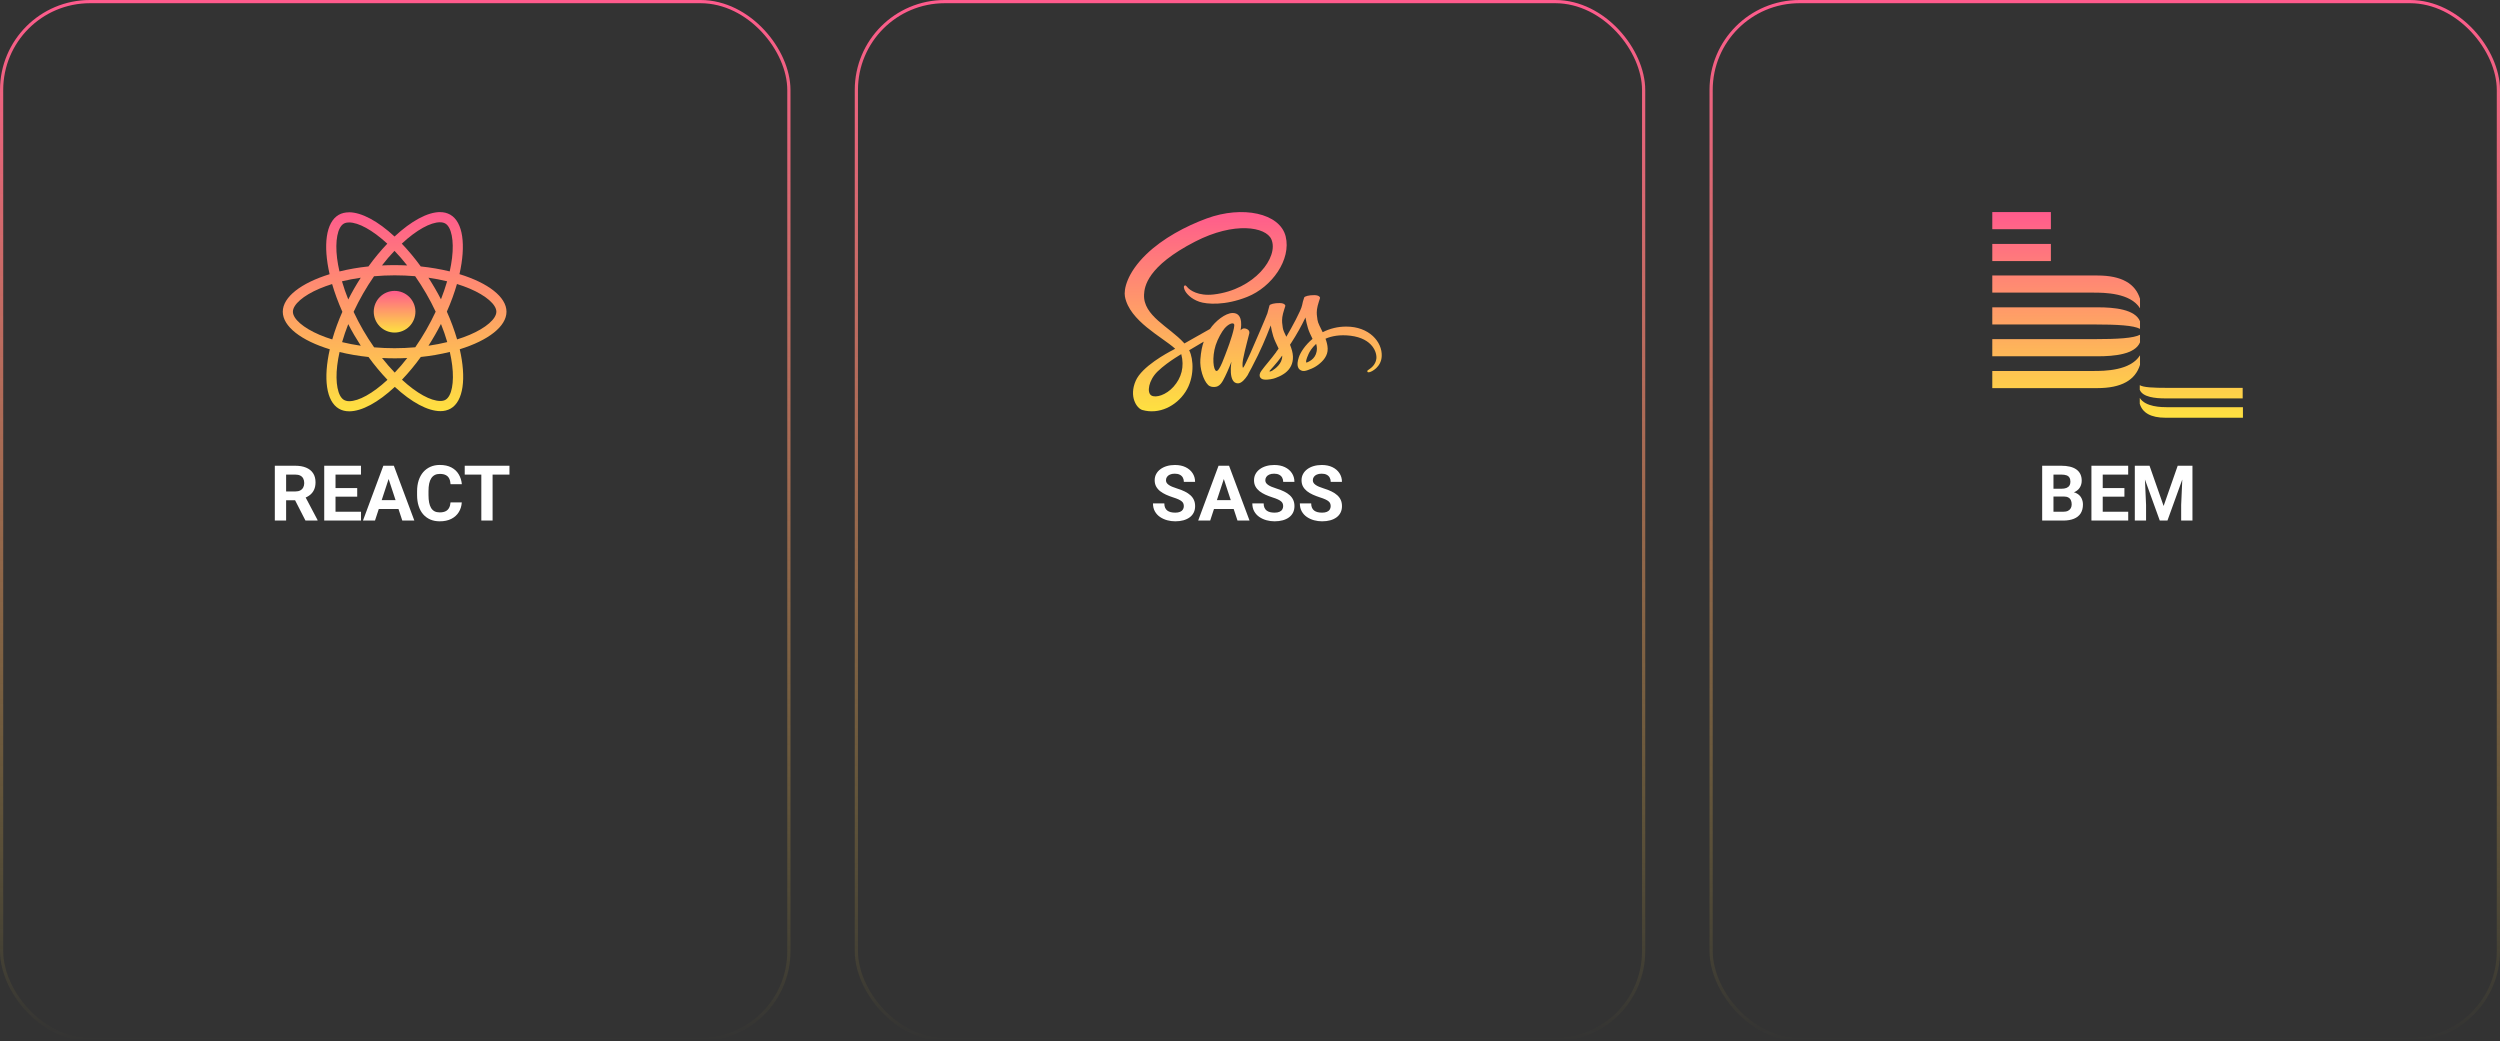 <svg width="389" height="162" viewBox="0 0 389 162" fill="none" xmlns="http://www.w3.org/2000/svg">
<rect x="0" y="0" width="389" height="162" fill="#333333" stroke="none"/>
<path d="M78.81 48.504C78.81 46.197 75.922 44.012 71.494 42.657C72.517 38.145 72.063 34.553 70.061 33.403C69.576 33.132 69.027 32.995 68.472 33.007V34.588C68.798 34.588 69.061 34.654 69.281 34.774C70.246 35.328 70.665 37.434 70.338 40.145C70.26 40.812 70.132 41.514 69.976 42.23C68.493 41.873 66.988 41.615 65.471 41.457C64.567 40.211 63.581 39.025 62.519 37.91C64.832 35.76 67.004 34.582 68.48 34.582V33C66.528 33 63.974 34.391 61.391 36.803C58.809 34.407 56.253 33.029 54.302 33.029V34.61C55.772 34.61 57.95 35.782 60.264 37.917C59.27 38.961 58.277 40.145 57.332 41.457C55.812 41.613 54.304 41.874 52.82 42.238C52.663 41.559 52.54 40.872 52.45 40.181C52.117 37.469 52.529 35.363 53.487 34.803C53.699 34.675 53.976 34.617 54.302 34.617V33.036C53.708 33.036 53.167 33.164 52.7 33.432C50.705 34.582 50.259 38.165 51.287 42.664C46.873 44.028 44 46.205 44 48.504C44 50.81 46.888 52.996 51.316 54.349C50.293 58.863 50.747 62.454 52.749 63.603C53.21 63.872 53.75 64 54.344 64C56.297 64 58.851 62.609 61.434 60.197C64.016 62.594 66.57 63.971 68.522 63.971C69.082 63.983 69.635 63.846 70.125 63.574C72.119 62.425 72.566 58.842 71.538 54.343C75.937 52.988 78.81 50.803 78.81 48.504ZM69.571 43.771C69.295 44.719 68.976 45.654 68.614 46.573C68.021 45.42 67.37 44.297 66.663 43.21C67.671 43.359 68.643 43.543 69.573 43.771H69.571ZM66.322 51.328C65.791 52.255 65.22 53.16 64.612 54.038C62.483 54.226 60.342 54.228 58.213 54.046C56.991 52.301 55.923 50.454 55.02 48.525C55.922 46.592 56.986 44.739 58.2 42.985C60.328 42.797 62.469 42.794 64.597 42.976C65.186 43.82 65.762 44.722 66.315 45.674C66.854 46.602 67.345 47.545 67.791 48.496C67.34 49.459 66.85 50.404 66.322 51.328V51.328ZM68.614 50.405C68.997 51.355 69.325 52.307 69.593 53.229C68.665 53.457 67.684 53.648 66.67 53.796C67.374 52.699 68.023 51.567 68.614 50.405V50.405ZM61.42 57.976C60.76 57.295 60.1 56.536 59.447 55.705C60.085 55.734 60.738 55.756 61.398 55.756C62.065 55.756 62.725 55.741 63.37 55.705C62.732 56.536 62.072 57.295 61.42 57.976ZM56.14 53.796C55.162 53.654 54.191 53.468 53.23 53.236C53.493 52.321 53.819 51.377 54.188 50.434C54.479 51 54.785 51.568 55.119 52.137C55.453 52.704 55.792 53.258 56.14 53.796ZM61.383 39.031C62.043 39.713 62.703 40.471 63.356 41.302C62.718 41.273 62.065 41.252 61.405 41.252C60.738 41.252 60.078 41.266 59.433 41.302C60.071 40.471 60.731 39.713 61.383 39.031ZM56.133 43.211C55.429 44.306 54.781 45.435 54.189 46.595C53.817 45.67 53.49 44.728 53.21 43.771C54.139 43.55 55.119 43.359 56.133 43.211ZM49.712 52.093C47.2 51.023 45.575 49.618 45.575 48.504C45.575 47.39 47.2 45.977 49.712 44.914C50.321 44.651 50.988 44.416 51.677 44.197C52.082 45.587 52.614 47.034 53.273 48.518C52.651 49.914 52.125 51.35 51.699 52.817C51.025 52.609 50.362 52.367 49.712 52.093V52.093ZM53.529 62.232C52.565 61.681 52.146 59.572 52.472 56.862C52.55 56.195 52.678 55.492 52.835 54.775C54.224 55.116 55.743 55.379 57.34 55.55C58.243 56.797 59.23 57.982 60.291 59.098C57.978 61.247 55.806 62.425 54.33 62.425C54.051 62.428 53.776 62.362 53.529 62.233V62.232ZM70.36 56.826C70.694 59.537 70.282 61.645 69.323 62.204C69.111 62.332 68.834 62.389 68.508 62.389C67.039 62.389 64.86 61.218 62.547 59.082C63.604 57.971 64.583 56.788 65.478 55.543C66.998 55.387 68.506 55.126 69.99 54.762C70.154 55.479 70.28 56.166 70.36 56.826V56.826ZM73.091 52.093C72.482 52.356 71.815 52.591 71.126 52.81C70.692 51.335 70.159 49.892 69.53 48.489C70.183 47.014 70.707 45.574 71.104 44.19C71.78 44.399 72.446 44.641 73.099 44.914C75.611 45.984 77.235 47.39 77.235 48.504C77.228 49.618 75.603 51.03 73.091 52.093V52.093Z" fill="url(#paint0_linear_3_29)"/>
<path d="M61.398 51.747C62.258 51.747 63.083 51.405 63.691 50.797C64.299 50.189 64.641 49.364 64.641 48.504C64.641 47.644 64.299 46.819 63.691 46.21C63.083 45.602 62.258 45.261 61.398 45.261C60.538 45.261 59.713 45.602 59.105 46.21C58.496 46.819 58.155 47.644 58.155 48.504C58.155 49.364 58.496 50.189 59.105 50.797C59.713 51.405 60.538 51.747 61.398 51.747V51.747Z" fill="url(#paint1_linear_3_29)"/>
<rect x="0.25" y="0.25" width="122.5" height="161.5" rx="13.75" stroke="url(#paint2_linear_3_29)" stroke-width="0.5"/>
<path d="M42.762 72.469H45.943C46.596 72.469 47.156 72.566 47.625 72.762C48.098 72.957 48.461 73.246 48.715 73.629C48.969 74.012 49.096 74.482 49.096 75.041C49.096 75.498 49.018 75.891 48.861 76.219C48.709 76.543 48.492 76.814 48.211 77.033C47.934 77.248 47.607 77.42 47.232 77.549L46.676 77.842H43.91L43.898 76.471H45.955C46.264 76.471 46.52 76.416 46.723 76.307C46.926 76.197 47.078 76.045 47.18 75.85C47.285 75.654 47.338 75.428 47.338 75.17C47.338 74.897 47.287 74.66 47.185 74.461C47.084 74.262 46.93 74.109 46.723 74.004C46.516 73.898 46.256 73.846 45.943 73.846H44.52V81H42.762V72.469ZM47.531 81L45.586 77.197L47.443 77.186L49.412 80.918V81H47.531ZM56.174 79.629V81H51.633V79.629H56.174ZM52.207 72.469V81H50.449V72.469H52.207ZM55.582 75.943V77.279H51.633V75.943H55.582ZM56.168 72.469V73.846H51.633V72.469H56.168ZM60.668 73.928L58.348 81H56.478L59.648 72.469H60.838L60.668 73.928ZM62.596 81L60.27 73.928L60.082 72.469H61.283L64.471 81H62.596ZM62.49 77.824V79.201H57.984V77.824H62.49ZM70.102 78.17H71.853C71.818 78.744 71.66 79.254 71.379 79.699C71.102 80.144 70.713 80.492 70.213 80.742C69.717 80.992 69.119 81.117 68.42 81.117C67.873 81.117 67.383 81.023 66.949 80.836C66.516 80.644 66.144 80.371 65.836 80.016C65.531 79.66 65.299 79.231 65.139 78.727C64.978 78.223 64.898 77.658 64.898 77.033V76.441C64.898 75.816 64.981 75.252 65.144 74.748C65.312 74.24 65.551 73.809 65.859 73.453C66.172 73.098 66.545 72.824 66.978 72.633C67.412 72.441 67.897 72.346 68.432 72.346C69.143 72.346 69.742 72.475 70.231 72.732C70.723 72.99 71.103 73.346 71.373 73.799C71.647 74.252 71.811 74.768 71.865 75.346H70.107C70.088 75.002 70.019 74.711 69.902 74.473C69.785 74.231 69.607 74.049 69.369 73.928C69.135 73.803 68.822 73.74 68.432 73.74C68.139 73.74 67.883 73.795 67.664 73.904C67.445 74.014 67.262 74.18 67.113 74.402C66.965 74.625 66.853 74.906 66.779 75.246C66.709 75.582 66.674 75.977 66.674 76.43V77.033C66.674 77.475 66.707 77.863 66.773 78.199C66.84 78.531 66.941 78.812 67.078 79.043C67.219 79.269 67.398 79.441 67.617 79.559C67.84 79.672 68.107 79.728 68.42 79.728C68.787 79.728 69.09 79.67 69.328 79.553C69.566 79.436 69.748 79.262 69.873 79.031C70.002 78.801 70.078 78.514 70.102 78.17ZM76.647 72.469V81H74.894V72.469H76.647ZM79.272 72.469V73.846H72.311V72.469H79.272Z" fill="white"/>
<rect x="133.25" y="0.25" width="122.5" height="161.5" rx="13.75" stroke="url(#paint3_linear_3_29)" stroke-width="0.5"/>
<path d="M193.864 56.436C193.826 56.506 193.845 56.475 193.864 56.436ZM209.432 50.818C208.175 50.818 206.935 51.115 205.807 51.69C205.439 50.921 205.057 50.25 204.995 49.746C204.92 49.158 204.839 48.81 204.926 48.112C205.014 47.415 205.407 46.427 205.401 46.356C205.395 46.285 205.314 45.929 204.508 45.923C203.701 45.917 203.008 46.084 202.926 46.304C202.784 46.705 202.673 47.118 202.595 47.538C202.451 48.293 200.984 50.992 200.153 52.4C199.878 51.851 199.647 51.367 199.597 50.98C199.522 50.392 199.441 50.043 199.528 49.346C199.616 48.648 200.009 47.66 200.003 47.589C199.997 47.518 199.915 47.163 199.111 47.157C198.306 47.15 197.611 47.318 197.529 47.538C197.448 47.757 197.361 48.274 197.198 48.771C197.036 49.268 195.08 53.763 194.569 54.932C194.306 55.526 194.081 56.004 193.919 56.327C193.894 56.378 193.875 56.411 193.862 56.436C193.881 56.404 193.894 56.372 193.894 56.385C193.756 56.662 193.675 56.817 193.675 56.817V56.824C193.569 57.031 193.45 57.218 193.394 57.218C193.356 57.218 193.275 56.675 193.412 55.933C193.706 54.37 194.4 51.942 194.394 51.858C194.387 51.813 194.525 51.393 193.937 51.167C193.369 50.954 193.162 51.309 193.112 51.309C193.062 51.309 193.025 51.438 193.025 51.438C193.025 51.438 193.656 48.7 191.813 48.7C190.663 48.7 189.063 50.004 188.277 51.186C187.783 51.464 186.714 52.065 185.589 52.704L184.296 53.44C184.265 53.408 184.24 53.375 184.208 53.343C181.971 50.876 177.841 49.133 178.016 45.82C178.079 44.612 178.485 41.441 185.958 37.593C192.082 34.441 196.978 35.306 197.822 37.231C199.034 39.975 195.203 45.084 188.844 45.82C186.419 46.097 185.146 45.129 184.827 44.767C184.496 44.386 184.446 44.367 184.321 44.438C184.115 44.554 184.246 44.89 184.321 45.09C184.508 45.6 185.289 46.504 186.621 46.956C187.789 47.35 190.631 47.57 194.067 46.194C197.928 44.657 200.934 40.376 200.052 36.792C199.154 33.15 193.31 31.955 187.784 33.983C184.491 35.19 180.93 37.089 178.369 39.562C175.325 42.507 174.839 45.071 175.039 46.143C175.752 49.946 180.825 52.426 182.855 54.26L182.573 54.422C181.555 54.945 177.688 57.037 176.719 59.245C175.625 61.751 176.9 63.546 177.736 63.792C180.349 64.541 183.022 63.191 184.459 60.976C185.897 58.761 185.722 55.868 185.059 54.551C185.053 54.531 185.041 54.518 185.034 54.499C185.784 54.04 186.541 53.592 187.303 53.156C187.053 53.853 186.872 54.693 186.778 55.907C186.666 57.328 187.234 59.168 187.972 59.891C188.297 60.208 188.689 60.214 188.934 60.214C189.796 60.214 190.184 59.478 190.615 58.6C191.146 57.528 191.615 56.281 191.615 56.281C191.615 56.281 191.028 59.652 192.634 59.652C193.221 59.652 193.809 58.871 194.071 58.471V58.477C194.071 58.477 194.084 58.451 194.115 58.4C194.177 58.303 194.209 58.245 194.209 58.245V58.225C194.446 57.806 194.965 56.843 195.746 55.255C196.758 53.201 197.726 50.637 197.726 50.637C197.819 51.2 197.949 51.757 198.113 52.303C198.288 52.917 198.657 53.589 198.951 54.241C198.713 54.577 198.569 54.77 198.569 54.77C198.569 54.776 198.572 54.779 198.576 54.783C198.388 55.041 198.176 55.319 197.957 55.59C197.158 56.572 196.207 57.696 196.082 58.019C195.932 58.4 195.97 58.684 196.257 58.903C196.47 59.071 196.845 59.097 197.238 59.065C197.957 59.013 198.463 58.832 198.707 58.716C199.156 58.55 199.581 58.319 199.969 58.032C200.75 57.437 201.225 56.585 201.182 55.461C201.157 54.841 200.963 54.221 200.725 53.64C200.794 53.537 200.869 53.427 200.938 53.317C201.751 52.063 202.484 50.756 203.131 49.403C203.225 49.966 203.354 50.522 203.519 51.069C203.669 51.592 203.963 52.166 204.231 52.728C203.069 53.703 202.35 54.834 202.102 55.576C201.639 56.952 202.002 57.572 202.683 57.714C202.989 57.778 203.426 57.63 203.751 57.488C204.234 57.321 204.689 57.08 205.1 56.771C205.881 56.177 206.637 55.344 206.586 54.214C206.567 53.703 206.43 53.193 206.249 52.703C207.23 52.276 208.505 52.044 210.129 52.237C213.609 52.657 214.29 54.905 214.159 55.841C214.028 56.777 213.297 57.3 213.053 57.455C212.809 57.61 212.734 57.669 212.753 57.785C212.784 57.953 212.897 57.946 213.103 57.907C213.39 57.856 214.928 57.145 214.996 55.408C215.096 53.213 213.053 50.797 209.435 50.817L209.432 50.818ZM182.611 60.163C181.461 61.461 179.85 61.951 179.156 61.538C178.413 61.091 178.706 59.181 180.124 57.798C180.986 56.958 182.098 56.183 182.836 55.705C183.005 55.602 183.248 55.447 183.548 55.26C183.573 55.244 183.598 55.229 183.623 55.215C183.68 55.176 183.742 55.144 183.805 55.105C184.322 57.068 183.823 58.799 182.611 60.161V60.163ZM191.008 54.26C190.608 55.274 189.765 57.857 189.252 57.721C188.814 57.605 188.545 55.636 189.164 53.698C189.477 52.723 190.139 51.561 190.533 51.109C191.164 50.379 191.858 50.147 192.02 50.437C192.239 50.818 191.258 53.627 191.008 54.26ZM197.944 57.683C197.776 57.773 197.619 57.831 197.544 57.786C197.488 57.754 197.613 57.631 197.613 57.631C197.613 57.631 198.482 56.669 198.826 56.23C199.026 55.971 199.257 55.668 199.507 55.332C199.507 55.364 199.513 55.397 199.513 55.435C199.506 56.591 198.431 57.373 197.943 57.683H197.944ZM203.294 56.423C203.169 56.333 203.188 56.03 203.606 55.087C203.769 54.719 204.144 54.099 204.794 53.505C204.867 53.729 204.907 53.964 204.912 54.202C204.906 55.655 203.9 56.197 203.294 56.423Z" fill="url(#paint4_linear_3_29)"/>
<path d="M184.203 78.768C184.203 78.615 184.18 78.478 184.133 78.357C184.09 78.232 184.008 78.119 183.887 78.018C183.766 77.912 183.596 77.809 183.377 77.707C183.158 77.606 182.875 77.5 182.527 77.391C182.141 77.266 181.773 77.125 181.426 76.969C181.082 76.812 180.777 76.631 180.512 76.424C180.25 76.213 180.043 75.969 179.891 75.691C179.742 75.414 179.668 75.092 179.668 74.725C179.668 74.369 179.746 74.047 179.902 73.758C180.059 73.465 180.277 73.215 180.559 73.008C180.84 72.797 181.172 72.635 181.555 72.522C181.941 72.408 182.365 72.352 182.826 72.352C183.455 72.352 184.004 72.465 184.473 72.691C184.941 72.918 185.305 73.228 185.562 73.623C185.824 74.018 185.955 74.469 185.955 74.977H184.209C184.209 74.727 184.156 74.508 184.051 74.32C183.949 74.129 183.793 73.978 183.582 73.869C183.375 73.76 183.113 73.705 182.797 73.705C182.492 73.705 182.238 73.752 182.035 73.846C181.832 73.936 181.68 74.059 181.578 74.215C181.477 74.367 181.426 74.539 181.426 74.731C181.426 74.875 181.461 75.006 181.531 75.123C181.605 75.24 181.715 75.35 181.859 75.451C182.004 75.553 182.182 75.648 182.393 75.738C182.604 75.828 182.848 75.916 183.125 76.002C183.59 76.143 183.998 76.301 184.35 76.477C184.705 76.652 185.002 76.85 185.24 77.068C185.479 77.287 185.658 77.535 185.779 77.812C185.9 78.09 185.961 78.404 185.961 78.756C185.961 79.127 185.889 79.459 185.744 79.752C185.6 80.045 185.391 80.293 185.117 80.496C184.844 80.699 184.518 80.853 184.139 80.959C183.76 81.064 183.336 81.117 182.867 81.117C182.445 81.117 182.029 81.062 181.619 80.953C181.209 80.84 180.836 80.67 180.5 80.443C180.168 80.217 179.902 79.928 179.703 79.576C179.504 79.225 179.404 78.809 179.404 78.328H181.168C181.168 78.594 181.209 78.818 181.291 79.002C181.373 79.186 181.488 79.334 181.637 79.447C181.789 79.561 181.969 79.643 182.176 79.693C182.387 79.744 182.617 79.769 182.867 79.769C183.172 79.769 183.422 79.727 183.617 79.641C183.816 79.555 183.963 79.436 184.057 79.283C184.154 79.131 184.203 78.959 184.203 78.768ZM190.625 73.928L188.305 81H186.436L189.605 72.469H190.795L190.625 73.928ZM192.553 81L190.227 73.928L190.039 72.469H191.24L194.428 81H192.553ZM192.447 77.824V79.201H187.941V77.824H192.447ZM199.66 78.768C199.66 78.615 199.637 78.478 199.59 78.357C199.547 78.232 199.465 78.119 199.344 78.018C199.223 77.912 199.053 77.809 198.834 77.707C198.615 77.606 198.332 77.5 197.984 77.391C197.598 77.266 197.23 77.125 196.883 76.969C196.539 76.812 196.234 76.631 195.969 76.424C195.707 76.213 195.5 75.969 195.348 75.691C195.199 75.414 195.125 75.092 195.125 74.725C195.125 74.369 195.203 74.047 195.359 73.758C195.516 73.465 195.734 73.215 196.016 73.008C196.297 72.797 196.629 72.635 197.012 72.522C197.398 72.408 197.822 72.352 198.283 72.352C198.912 72.352 199.461 72.465 199.93 72.691C200.398 72.918 200.762 73.228 201.02 73.623C201.281 74.018 201.412 74.469 201.412 74.977H199.666C199.666 74.727 199.613 74.508 199.508 74.32C199.406 74.129 199.25 73.978 199.039 73.869C198.832 73.76 198.57 73.705 198.254 73.705C197.949 73.705 197.695 73.752 197.492 73.846C197.289 73.936 197.137 74.059 197.035 74.215C196.934 74.367 196.883 74.539 196.883 74.731C196.883 74.875 196.918 75.006 196.988 75.123C197.062 75.24 197.172 75.35 197.316 75.451C197.461 75.553 197.639 75.648 197.85 75.738C198.061 75.828 198.305 75.916 198.582 76.002C199.047 76.143 199.455 76.301 199.807 76.477C200.162 76.652 200.459 76.85 200.697 77.068C200.936 77.287 201.115 77.535 201.236 77.812C201.357 78.09 201.418 78.404 201.418 78.756C201.418 79.127 201.346 79.459 201.201 79.752C201.057 80.045 200.848 80.293 200.574 80.496C200.301 80.699 199.975 80.853 199.596 80.959C199.217 81.064 198.793 81.117 198.324 81.117C197.902 81.117 197.486 81.062 197.076 80.953C196.666 80.84 196.293 80.67 195.957 80.443C195.625 80.217 195.359 79.928 195.16 79.576C194.961 79.225 194.861 78.809 194.861 78.328H196.625C196.625 78.594 196.666 78.818 196.748 79.002C196.83 79.186 196.945 79.334 197.094 79.447C197.246 79.561 197.426 79.643 197.633 79.693C197.844 79.744 198.074 79.769 198.324 79.769C198.629 79.769 198.879 79.727 199.074 79.641C199.273 79.555 199.42 79.436 199.514 79.283C199.611 79.131 199.66 78.959 199.66 78.768ZM207.055 78.768C207.055 78.615 207.031 78.478 206.984 78.357C206.941 78.232 206.859 78.119 206.738 78.018C206.617 77.912 206.447 77.809 206.229 77.707C206.01 77.606 205.727 77.5 205.379 77.391C204.992 77.266 204.625 77.125 204.277 76.969C203.934 76.812 203.629 76.631 203.363 76.424C203.102 76.213 202.895 75.969 202.742 75.691C202.594 75.414 202.52 75.092 202.52 74.725C202.52 74.369 202.598 74.047 202.754 73.758C202.91 73.465 203.129 73.215 203.41 73.008C203.691 72.797 204.023 72.635 204.406 72.522C204.793 72.408 205.217 72.352 205.678 72.352C206.307 72.352 206.855 72.465 207.324 72.691C207.793 72.918 208.156 73.228 208.414 73.623C208.676 74.018 208.807 74.469 208.807 74.977H207.061C207.061 74.727 207.008 74.508 206.902 74.32C206.801 74.129 206.645 73.978 206.434 73.869C206.227 73.76 205.965 73.705 205.648 73.705C205.344 73.705 205.09 73.752 204.887 73.846C204.684 73.936 204.531 74.059 204.43 74.215C204.328 74.367 204.277 74.539 204.277 74.731C204.277 74.875 204.312 75.006 204.383 75.123C204.457 75.24 204.566 75.35 204.711 75.451C204.855 75.553 205.033 75.648 205.244 75.738C205.455 75.828 205.699 75.916 205.977 76.002C206.441 76.143 206.85 76.301 207.201 76.477C207.557 76.652 207.854 76.85 208.092 77.068C208.33 77.287 208.51 77.535 208.631 77.812C208.752 78.09 208.812 78.404 208.812 78.756C208.812 79.127 208.74 79.459 208.596 79.752C208.451 80.045 208.242 80.293 207.969 80.496C207.695 80.699 207.369 80.853 206.99 80.959C206.611 81.064 206.188 81.117 205.719 81.117C205.297 81.117 204.881 81.062 204.471 80.953C204.061 80.84 203.688 80.67 203.352 80.443C203.02 80.217 202.754 79.928 202.555 79.576C202.355 79.225 202.256 78.809 202.256 78.328H204.02C204.02 78.594 204.061 78.818 204.143 79.002C204.225 79.186 204.34 79.334 204.488 79.447C204.641 79.561 204.82 79.643 205.027 79.693C205.238 79.744 205.469 79.769 205.719 79.769C206.023 79.769 206.273 79.727 206.469 79.641C206.668 79.555 206.814 79.436 206.908 79.283C207.006 79.131 207.055 78.959 207.055 78.768Z" fill="white"/>
<path d="M310 37.952H319.118V40.619H310V37.952ZM310 33H319.118V35.667H310V33ZM326.359 42.867H310V45.533H325.746C327.47 45.533 331.492 45.571 332.986 47.971V46.486C332.258 44.124 330.113 42.867 326.359 42.867H326.359ZM326.397 47.819H310V50.486H325.746C329.577 50.486 331.99 50.638 332.986 51.171V49.99C332.22 48.124 329.002 47.819 326.397 47.819H326.397ZM326.359 60.39H310V57.724H325.746C327.47 57.724 331.492 57.686 332.986 55.286V56.771C332.258 59.133 330.113 60.39 326.359 60.39H326.359ZM326.397 55.438H310V52.771H325.746C329.577 52.771 331.99 52.619 332.986 52.086V53.267C332.22 55.133 329.002 55.438 326.397 55.438H326.397ZM336.97 65H349V63.362H337.315C336.281 63.362 333.829 63.324 332.948 61.914V62.829C333.369 64.238 334.672 65 336.97 65V65ZM336.932 61.99H348.962V60.352H337.315C334.978 60.352 333.522 60.276 332.948 59.933V60.657C333.407 61.8 335.361 61.99 336.932 61.99H336.932Z" fill="url(#paint5_linear_3_29)"/>
<rect x="266.25" y="0.25" width="122.5" height="161.5" rx="13.75" stroke="url(#paint6_linear_3_29)" stroke-width="0.5"/>
<path d="M321.102 77.256H318.91L318.898 76.049H320.738C321.062 76.049 321.328 76.008 321.535 75.926C321.742 75.84 321.896 75.717 321.998 75.557C322.104 75.393 322.156 75.193 322.156 74.959C322.156 74.693 322.105 74.478 322.004 74.314C321.906 74.15 321.752 74.031 321.541 73.957C321.334 73.883 321.066 73.846 320.738 73.846H319.52V81H317.762V72.469H320.738C321.234 72.469 321.678 72.516 322.068 72.609C322.463 72.703 322.797 72.846 323.07 73.037C323.344 73.228 323.553 73.471 323.697 73.764C323.842 74.053 323.914 74.397 323.914 74.795C323.914 75.147 323.834 75.471 323.674 75.768C323.518 76.064 323.27 76.307 322.93 76.494C322.594 76.682 322.154 76.785 321.611 76.805L321.102 77.256ZM321.025 81H318.43L319.115 79.629H321.025C321.334 79.629 321.586 79.58 321.781 79.482C321.977 79.381 322.121 79.244 322.215 79.072C322.309 78.9 322.355 78.703 322.355 78.481C322.355 78.231 322.312 78.014 322.227 77.83C322.145 77.647 322.012 77.506 321.828 77.408C321.645 77.307 321.402 77.256 321.102 77.256H319.408L319.42 76.049H321.529L321.934 76.523C322.453 76.516 322.871 76.607 323.188 76.799C323.508 76.986 323.74 77.231 323.885 77.531C324.033 77.832 324.107 78.154 324.107 78.498C324.107 79.045 323.988 79.506 323.75 79.881C323.512 80.252 323.162 80.531 322.701 80.719C322.244 80.906 321.686 81 321.025 81ZM331.15 79.629V81H326.609V79.629H331.15ZM327.184 72.469V81H325.426V72.469H327.184ZM330.559 75.943V77.279H326.609V75.943H330.559ZM331.145 72.469V73.846H326.609V72.469H331.145ZM332.979 72.469H334.467L336.658 78.732L338.85 72.469H340.338L337.256 81H336.061L332.979 72.469ZM332.176 72.469H333.658L333.928 78.574V81H332.176V72.469ZM339.658 72.469H341.146V81H339.389V78.574L339.658 72.469Z" fill="white"/>
<defs>
<linearGradient id="paint0_linear_3_29" x1="61.405" y1="33" x2="61.405" y2="64" gradientUnits="userSpaceOnUse">
<stop stop-color="#FF5B8D"/>
<stop offset="1" stop-color="#FEE140"/>
</linearGradient>
<linearGradient id="paint1_linear_3_29" x1="61.398" y1="45.261" x2="61.398" y2="51.747" gradientUnits="userSpaceOnUse">
<stop stop-color="#FF5B8D"/>
<stop offset="1" stop-color="#FEE140"/>
</linearGradient>
<linearGradient id="paint2_linear_3_29" x1="61.5" y1="0" x2="61.5" y2="162" gradientUnits="userSpaceOnUse">
<stop stop-color="#FF5B8D"/>
<stop offset="1" stop-color="#FEE140" stop-opacity="0"/>
</linearGradient>
<linearGradient id="paint3_linear_3_29" x1="194.5" y1="0" x2="194.5" y2="162" gradientUnits="userSpaceOnUse">
<stop stop-color="#FF5B8D"/>
<stop offset="1" stop-color="#FEE140" stop-opacity="0"/>
</linearGradient>
<linearGradient id="paint4_linear_3_29" x1="195" y1="33" x2="195" y2="64" gradientUnits="userSpaceOnUse">
<stop stop-color="#FF5B8D"/>
<stop offset="1" stop-color="#FEE140"/>
</linearGradient>
<linearGradient id="paint5_linear_3_29" x1="329.5" y1="33" x2="329.5" y2="65" gradientUnits="userSpaceOnUse">
<stop stop-color="#FF5B8D"/>
<stop offset="1" stop-color="#FEE140"/>
</linearGradient>
<linearGradient id="paint6_linear_3_29" x1="327.5" y1="0" x2="327.5" y2="162" gradientUnits="userSpaceOnUse">
<stop stop-color="#FF5B8D"/>
<stop offset="1" stop-color="#FEE140" stop-opacity="0"/>
</linearGradient>
</defs>
</svg>
